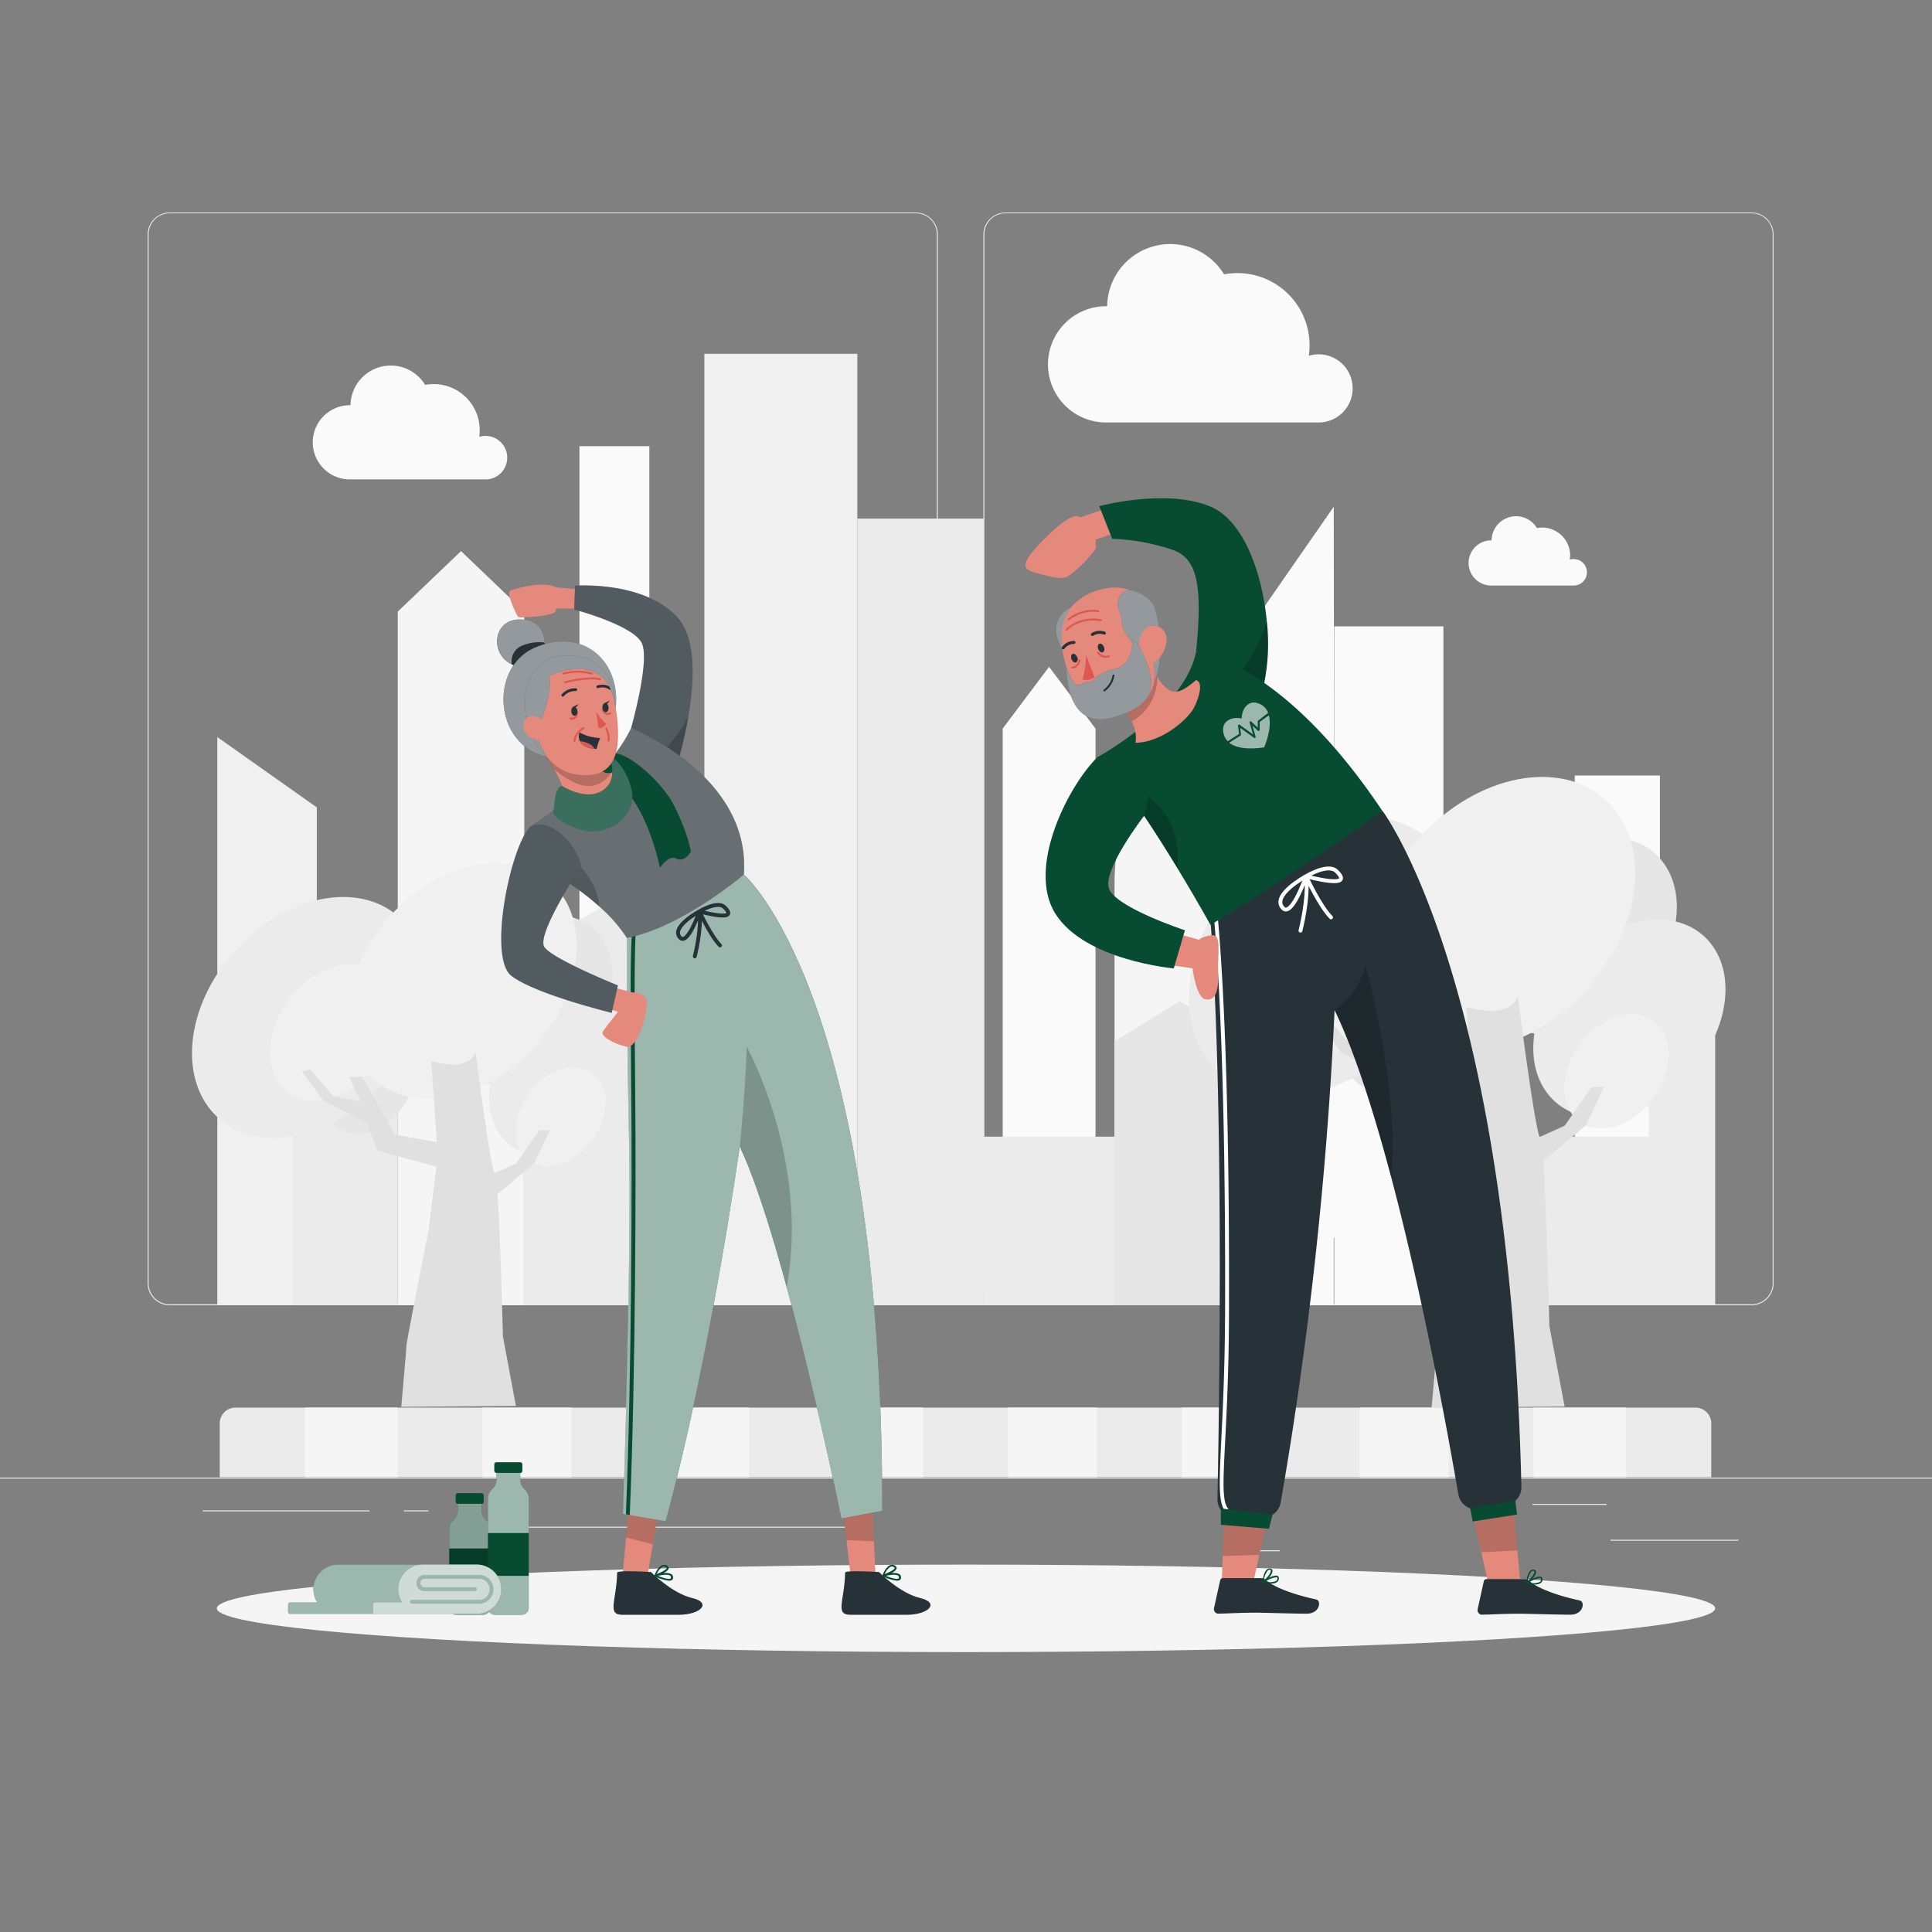 <svg xmlns="http://www.w3.org/2000/svg" viewBox="0 0 500 500"><rect x="0" y="0" width="500" height="500" fill="#808080" stroke="none"/><g id="freepik--background-complete--inject-67"><rect y="382.4" width="500" height="0.25" style="fill:#ebebeb"></rect><rect x="416.78" y="398.49" width="33.12" height="0.25" style="fill:#ebebeb"></rect><rect x="322.53" y="401.21" width="8.69" height="0.25" style="fill:#ebebeb"></rect><rect x="396.59" y="389.21" width="19.19" height="0.25" style="fill:#ebebeb"></rect><rect x="52.46" y="390.89" width="43.19" height="0.25" style="fill:#ebebeb"></rect><rect x="104.56" y="390.89" width="6.33" height="0.25" style="fill:#ebebeb"></rect><rect x="131.47" y="395.11" width="93.68" height="0.25" style="fill:#ebebeb"></rect><path d="M237,337.8H43.91a5.71,5.71,0,0,1-5.7-5.71V60.66A5.71,5.71,0,0,1,43.91,55H237a5.71,5.71,0,0,1,5.71,5.71V332.09A5.71,5.71,0,0,1,237,337.8ZM43.91,55.2a5.46,5.46,0,0,0-5.45,5.46V332.09a5.46,5.46,0,0,0,5.45,5.46H237a5.47,5.47,0,0,0,5.46-5.46V60.66A5.47,5.47,0,0,0,237,55.2Z" style="fill:#ebebeb"></path><path d="M453.31,337.8H260.21a5.72,5.72,0,0,1-5.71-5.71V60.66A5.72,5.72,0,0,1,260.21,55h193.1A5.71,5.71,0,0,1,459,60.66V332.09A5.71,5.71,0,0,1,453.31,337.8ZM260.21,55.2a5.47,5.47,0,0,0-5.46,5.46V332.09a5.47,5.47,0,0,0,5.46,5.46h193.1a5.47,5.47,0,0,0,5.46-5.46V60.66a5.47,5.47,0,0,0-5.46-5.46Z" style="fill:#ebebeb"></path><rect x="373.68" y="230.34" width="19.37" height="107.46" style="fill:#f5f5f5"></rect><rect x="345.3" y="162.1" width="28.25" height="175.7" style="fill:#fafafa"></rect><rect x="407.54" y="200.71" width="22.04" height="137.09" style="fill:#fafafa"></rect><rect x="149.96" y="115.47" width="18.09" height="222.33" style="fill:#fafafa"></rect><rect x="221.88" y="134.21" width="32.73" height="203.59" style="fill:#ebebeb"></rect><polygon points="283.52 320.36 259.49 320.36 259.49 188.56 271.5 172.57 283.52 188.56 283.52 320.36" style="fill:#fafafa"></polygon><polygon points="135.68 337.8 102.94 337.8 102.94 158.28 119.31 142.63 135.68 158.28 135.68 337.8" style="fill:#f5f5f5"></polygon><polygon points="345.44 320.36 318.06 320.36 318.06 170.19 345.17 131.14 345.44 320.36" style="fill:#fafafa"></polygon><rect x="182.29" y="91.56" width="39.59" height="246.24" style="fill:#f0f0f0"></rect><rect x="322.18" y="194.82" width="22.99" height="142.98" style="fill:#fafafa"></rect><rect x="393.06" y="294.17" width="33.78" height="43.63" style="fill:#ebebeb"></rect><path d="M314.19,335.93H288.44V228.39c0-9.27,2.44-18.13,6.74-24.49l19-14.9Z" style="fill:#f5f5f5"></path><polygon points="56.24 337.8 81.99 337.8 81.99 208.95 56.24 190.75 56.24 337.8" style="fill:#f0f0f0"></polygon><rect x="254.61" y="294.17" width="33.78" height="43.63" style="fill:#ebebeb"></rect><polygon points="322.18 337.8 288.4 337.8 288.4 269.53 305.29 259.09 322.18 269.53 322.18 337.8" style="fill:#e6e6e6"></polygon><polygon points="182.29 337.8 135.37 337.8 135.37 246.54 159.47 232.58 182.29 246.54 182.29 337.8" style="fill:#ebebeb"></polygon><rect x="426.71" y="257.35" width="17.18" height="80.45" style="fill:#ebebeb"></rect><rect x="75.81" y="257.35" width="27.14" height="80.45" style="fill:#ebebeb"></rect><path d="M354,258.07c6.25-6.28,14.6-7.13,18.65-1.89s2.26,14.58-4,20.86-14.61,7.12-18.65,1.88S347.77,264.35,354,258.07Z" style="fill:#e6e6e6"></path><ellipse cx="342.69" cy="247.45" rx="40.56" ry="29.82" transform="translate(-70.27 337.64) rotate(-48.15)" style="fill:#ebebeb"></ellipse><path d="M395.58,225.89c11.53-10.89,26.93-12.36,34.39-3.27s4.17,25.3-7.36,36.19-26.92,12.37-34.39,3.28S384.06,236.79,395.58,225.89Z" style="fill:#e6e6e6"></path><path d="M408.17,247.21c11.53-10.9,26.93-12.36,34.39-3.27s4.17,25.29-7.36,36.19-26.92,12.36-34.39,3.27S396.64,258.11,408.17,247.21Z" style="fill:#ebebeb"></path><path d="M370.27,213.8c15.9-15,37.14-17.05,47.43-4.52s5.75,34.88-10.15,49.91-37.14,17.06-47.43,4.52S354.37,228.83,370.27,213.8Z" style="fill:#f0f0f0"></path><path d="M339.65,238.83c8.65-8.69,20.2-9.86,25.8-2.61s3.13,20.16-5.52,28.85-20.2,9.86-25.8,2.61S331,247.51,339.65,238.83Z" style="fill:#f0f0f0"></path><ellipse cx="418.37" cy="277.23" rx="16.21" ry="11.77" transform="translate(-52.56 450.77) rotate(-53.76)" style="fill:#f0f0f0"></ellipse><path d="M410.39,291.3l-11,9.17c.87,12.93,1.59,42.71,1.59,42.71L404.92,364l-34.42.29s1.57-17.58,1.57-18.54,6.65-34.64,6.65-34.64l2.34-18.87-17.74-4.86L360.08,279l-13-6.63-6.38-8.8,2.47-.53,7,8.12,8.22,1.6-3.52-7.48h3.91l9.78,17.34,12.6,2.32-1.65-24.35c12.13,3.42,13.3-2.81,13.3-2.81s4.16,32.76,5.62,36.5l6.5-2.95,7-10h3.13Z" style="fill:#e0e0e0"></path><path d="M89.64,272.47c5.39-5.42,12.58-6.15,16.07-1.63s2,12.57-3.44,18S89.69,295,86.2,290.44,84.25,277.88,89.64,272.47Z" style="fill:#e6e6e6"></path><ellipse cx="79.87" cy="263.31" rx="34.96" ry="25.71" transform="translate(-169.56 147.14) rotate(-48.15)" style="fill:#ebebeb"></ellipse><ellipse cx="137.12" cy="258.92" rx="24.83" ry="18.26" transform="translate(-147.24 188.33) rotate(-48.15)" style="fill:#e6e6e6"></ellipse><ellipse cx="147.97" cy="277.3" rx="24.83" ry="18.26" transform="translate(-157.32 202.53) rotate(-48.15)" style="fill:#ebebeb"></ellipse><ellipse cx="119.71" cy="253.87" rx="34.25" ry="25.18" transform="translate(-149.27 173.67) rotate(-48.15)" style="fill:#f0f0f0"></ellipse><path d="M77.25,255.88c7.46-7.49,17.41-8.5,22.24-2.25s2.7,17.38-4.76,24.87-17.41,8.5-22.24,2.25S69.79,263.37,77.25,255.88Z" style="fill:#f0f0f0"></path><path d="M138.79,280.81c5.39-5.41,12.59-6.14,16.08-1.63s1.95,12.57-3.44,18-12.59,6.14-16.08,1.63S133.4,286.22,138.79,280.81Z" style="fill:#f0f0f0"></path><path d="M138.23,301.12l-9.46,7.9c.76,11.15,1.38,36.82,1.38,36.82l3.36,18-29.66.24s1.35-15.15,1.35-16,5.73-29.86,5.73-29.86l2-16.26-15.29-4.19-2.8-7.25-11.24-5.72-5.5-7.58,2.13-.47,6.07,7,7.08,1.38-3-6.45h3.38l8.42,14.94,10.86,2-1.42-21c10.46,2.95,11.47-2.43,11.47-2.43s3.58,28.25,4.85,31.46l5.59-2.53,6.08-8.61h2.69Z" style="fill:#e0e0e0"></path><path d="M442.87,368.59v13.7h-386v-13.7a4.08,4.08,0,0,1,4-4.3H438.83A4.08,4.08,0,0,1,442.87,368.59Z" style="fill:#ebebeb"></path><rect x="78.87" y="364.29" width="24" height="18" style="fill:#f5f5f5"></rect><rect x="124.87" y="364.29" width="23" height="18" style="fill:#f5f5f5"></rect><rect x="169.87" y="364.29" width="24" height="18" style="fill:#f5f5f5"></rect><rect x="215.87" y="364.29" width="23" height="18" style="fill:#f5f5f5"></rect><rect x="260.87" y="364.29" width="23" height="18" style="fill:#f5f5f5"></rect><rect x="305.87" y="364.29" width="24" height="18" style="fill:#f5f5f5"></rect><rect x="351.87" y="364.29" width="23" height="18" style="fill:#f5f5f5"></rect><rect x="396.87" y="364.29" width="24" height="18" style="fill:#f5f5f5"></rect><path d="M350.06,100.52a8.79,8.79,0,0,0-11.35-8.44A18.67,18.67,0,0,0,316.79,71a16.32,16.32,0,0,0-30.26,8.25l-.27,0a15,15,0,0,0,0,30.09H341.5v0A8.81,8.81,0,0,0,350.06,100.52Z" style="fill:#fafafa"></path><path d="M410.7,148.1a3.43,3.43,0,0,0-3.43-3.42,3.19,3.19,0,0,0-1,.15,7.45,7.45,0,0,0,.08-1.06,7.25,7.25,0,0,0-7.25-7.24,7.42,7.42,0,0,0-1.34.12,6.33,6.33,0,0,0-11.74,3.2h-.11a5.84,5.84,0,0,0,0,11.68h21.44A3.42,3.42,0,0,0,410.7,148.1Z" style="fill:#fafafa"></path><path d="M131.27,118.44a5.63,5.63,0,0,0-5.63-5.63,5.7,5.7,0,0,0-1.61.24,12.26,12.26,0,0,0,.12-1.73A11.92,11.92,0,0,0,112.23,99.4a11.47,11.47,0,0,0-2.2.21,10.42,10.42,0,0,0-19.32,5.26h-.17a9.6,9.6,0,0,0,0,19.2H125.8A5.61,5.61,0,0,0,131.27,118.44Z" style="fill:#fafafa"></path></g><g id="freepik--Shadow--inject-67"><ellipse id="freepik--path--inject-67" cx="250" cy="416.24" rx="193.89" ry="11.32" style="fill:#f5f5f5"></ellipse></g><g id="freepik--character-2--inject-67"><g id="freepik--group--inject-67"><polygon points="391.75 390.78 381.03 391.35 385.05 409.26 393.39 408.91 391.75 390.78" style="fill:#e4897b"></polygon><polygon points="391.75 390.78 381.03 391.35 383.36 401.7 392.71 401.27 391.75 390.78" style="opacity:0.2;isolation:isolate"></polygon><polygon points="316.17 410.12 324.27 409.8 328.42 391.02 316.85 391.47 316.17 410.12" style="fill:#e4897b"></polygon><polygon points="316.85 391.48 328.42 391.04 325.91 402.36 316.43 402.72 316.85 391.48" style="opacity:0.2;isolation:isolate"></polygon><path d="M394.55,408.67H384.7a.72.72,0,0,0-.69.56l-1.6,7.22a1.2,1.2,0,0,0,.92,1.42,1.23,1.23,0,0,0,.27,0c3.18-.05,5.5-.24,9.51-.24,2.46,0,9.9.25,13.3.25s3.85-3.36,2.46-3.67c-6.25-1.36-11-3.25-13-5A2,2,0,0,0,394.55,408.67Z" style="fill:#263238"></path><path d="M395.11,409.8a.2.2,0,0,1-.15-.17.18.18,0,0,1,.09-.18c.29-.19,2.91-1.8,3.81-1.33a.55.55,0,0,1,.33.53,1.13,1.13,0,0,1-.4,1,2.48,2.48,0,0,1-1.56.42A10,10,0,0,1,395.11,409.8Zm.55-.27a3.91,3.91,0,0,0,2.89-.15.78.78,0,0,0,.26-.69c0-.15-.07-.22-.12-.22a.57.57,0,0,0-.25-.06A8,8,0,0,0,395.66,409.53Z" style="fill:#074B33"></path><path d="M395.05,409.84a.24.24,0,0,1-.09-.18c0-.11.21-2.44,1.15-3.21a1,1,0,0,1,.81-.24.63.63,0,0,1,.62.5c.17.86-1.45,2.64-2.29,3.1h-.09A.2.2,0,0,1,395.05,409.84Zm1.3-3.16a4.53,4.53,0,0,0-1,2.54c.83-.63,1.86-2,1.76-2.51,0,0,0-.19-.28-.19h-.09A.7.7,0,0,0,396.35,406.68Z" style="fill:#074B33"></path><path d="M326.32,408.41h-9.85a.73.73,0,0,0-.69.56l-1.6,7.22a1.21,1.21,0,0,0,.93,1.42,1.09,1.09,0,0,0,.26,0c3.19-.06,5.51-.25,9.51-.25,2.46,0,9.9.26,13.3.26s3.85-3.37,2.46-3.68c-6.25-1.36-11-3.24-13-5A2,2,0,0,0,326.32,408.41Z" style="fill:#263238"></path><path d="M326.88,409.54a.18.18,0,0,1-.14-.17.16.16,0,0,1,.09-.18c.29-.19,2.91-1.8,3.8-1.33a.57.57,0,0,1,.33.53,1.13,1.13,0,0,1-.4,1,2.45,2.45,0,0,1-1.56.41A9.51,9.51,0,0,1,326.88,409.54Zm.56-.27a3.93,3.93,0,0,0,2.88-.14.8.8,0,0,0,.26-.69c0-.16-.07-.23-.12-.23a.43.43,0,0,0-.25,0A7.87,7.87,0,0,0,327.44,409.27Z" style="fill:#074B33"></path><path d="M326.83,409.58a.18.18,0,0,1-.09-.18c0-.11.2-2.44,1.14-3.2a1,1,0,0,1,.81-.25.62.62,0,0,1,.62.5c.17.86-1.45,2.65-2.29,3.1h-.09A.19.19,0,0,1,326.83,409.58Zm1.3-3.16a4.54,4.54,0,0,0-1,2.54c.83-.63,1.87-2,1.76-2.51,0-.05,0-.19-.28-.19h-.09A.67.67,0,0,0,328.13,406.42Z" style="fill:#074B33"></path><path d="M393.74,384.79a4.79,4.79,0,0,1-4.12,4.83l-6.83,1a4.78,4.78,0,0,1-5.38-3.93C375.24,374,368.67,337.2,360,304.51c-4.43-16.69-9.4-32.3-14.61-43.11a1019.48,1019.48,0,0,1-13.94,127.43,4.78,4.78,0,0,1-4.71,3.95h-6.89a4.77,4.77,0,0,1-4.78-4.87c.43-21,1.83-104.74-2-152.4l44.68-25.71S390.63,253,393.74,384.79Z" style="fill:#263238"></path><polygon points="380.47 390.32 381.13 393.75 392.6 391.97 392.17 388.41 380.47 390.32" style="fill:#074B33"></polygon><path d="M336.56,240.85s2.23-8.54,1.44-14.08c0,0-3.67,10.76-6,8.23-3.09-3.34,6-8.23,6-8.23s5.65-3.42,7.82-1.35c5.26,5-7.82,1.35-7.82,1.35s3.57,7.75,6.47,10.65" style="fill:none;stroke:#fff;stroke-linecap:round;stroke-linejoin:round"></path><path d="M319.17,392.28a.25.25,0,0,1-.12,0c-3.89-1-3.65-5.62-3-19.26.39-7.76.93-18.4,1-33,.26-81.14-3.37-107.13-3.41-107.38a.5.5,0,0,1,1-.15c0,.26,3.68,26.29,3.42,107.54-.05,14.66-.59,25.31-1,33.08-.66,13-.88,17.43,2.21,18.25a.5.5,0,0,1,.36.61A.5.5,0,0,1,319.17,392.28Z" style="fill:#fff"></path><path d="M360,304.51c-4.43-16.69-9.4-32.3-14.61-43.11a19.92,19.92,0,0,0,8-11.63S362.38,282.64,360,304.51Z" style="opacity:0.2;isolation:isolate"></path><polygon points="315.95 390.39 315.95 394.61 328.42 395.65 329.32 392.01 315.95 390.39" style="fill:#074B33"></polygon><path d="M292.17,129.55l-12.61,4.35s-1.31-2.18-8.23,4.55-7.32,8.75-3.56,9.72,6.13,1.83,8.11,1.2,8.06-7.16,7.79-7.76a4.78,4.78,0,0,1,0-2l11.19-3.9Z" style="fill:#e4897b"></path><path d="M327.14,176.94,320.92,174l-11.38-5.34c1.7-17,.41-24.06-6-26.33a53.9,53.9,0,0,0-15.69-2.88L284.49,131s17-4.63,28.54,0c8.74,3.49,13.62,17.16,14.83,29.88h0A52.23,52.23,0,0,1,327.14,176.94Z" style="fill:#074B33"></path><path d="M327.14,176.94,320.92,174c3.23-3.72,5.54-9.16,6.94-13.17A52.23,52.23,0,0,1,327.14,176.94Z" style="opacity:0.2;isolation:isolate"></path><path d="M357.71,209.8s-16.28,12.13-44.43,29.59c0,0-3.63-6.56-8.6-14.75-3.72-6.13-8.19-13.17-12.44-19a73.07,73.07,0,0,0-8.1-9.75s22.39-12.19,25.4-27.17C309.54,168.68,331.38,170.47,357.71,209.8Z" style="fill:#074B33"></path><path d="M308.53,183.94c-2.44,3.43-8.64,8.22-14.66,8.29a8.58,8.58,0,0,0-1-5.5c-2.3-4.55-7.59-8.89-11.21-11.38l16.57-4.44c.26.57.85,2.9,1.29,4.07a3.32,3.32,0,0,0,.25.59,8.55,8.55,0,0,0,2.81,3c2,1.17,4-.08,6.95-2.56C311.88,176.54,309.69,182.3,308.53,183.94Z" style="fill:#e4897b"></path><path d="M299.49,175a13,13,0,0,1-6.65,11.75c-2.3-4.55-7.59-8.89-11.21-11.38l16.57-4.44C298.46,171.48,299.05,173.81,299.49,175Z" style="opacity:0.2;isolation:isolate"></path><path d="M277.88,156.89a6.47,6.47,0,0,0-4.3,8.12c1,3.1,2.75,6.45,5.92,7.92,6.64,3.08,2.66-17.33,2.66-17.33Z" style="fill:#263238"></path><path d="M277.88,156.89a6.47,6.47,0,0,0-4.3,8.12c1,3.1,2.75,6.45,5.92,7.92,6.64,3.08,2.66-17.33,2.66-17.33Z" style="fill:#fff;opacity:0.5"></path><path d="M298.1,178.35a10.15,10.15,0,0,1-10.68,6.09,11.43,11.43,0,0,1-8.06-4.87c-4.17-6.15-7.37-17.69-1.14-23.47,4.41-4.15,12.92-5.86,17.07-1.43,1.19,1.25.5,4.69,1,6.35C298.68,168.69,300.45,173.08,298.1,178.35Z" style="fill:#e4897b"></path><path d="M285.68,167.43c.27.59.1,1.23-.31,1.38s-.91-.23-1.14-.83-.09-1.23.3-1.38S285.44,166.82,285.68,167.43Z" style="fill:#263238"></path><path d="M278.76,170.05a1,1,0,0,1-.3,1.38c-.4.15-.91-.23-1.15-.84s-.09-1.23.31-1.38S278.54,169.47,278.76,170.05Z" style="fill:#263238"></path><path d="M281.08,169.52a23.51,23.51,0,0,1-.95,6.34,3.79,3.79,0,0,0,3.15-.57Z" style="fill:#de5753"></path><path d="M275.08,168.06a.41.41,0,0,0,.38-.14,3.07,3.07,0,0,1,2.46-1.28.39.39,0,0,0,.41-.35.38.38,0,0,0-.35-.41h0a3.79,3.79,0,0,0-3.12,1.57.37.37,0,0,0,.06.53h0A.61.61,0,0,0,275.08,168.06Z" style="fill:#263238"></path><path d="M286,164.15a.35.35,0,0,0,.17-.15.38.38,0,0,0-.22-.49h0a3.78,3.78,0,0,0-3.48.39.38.38,0,0,0-.08.53h0a.4.4,0,0,0,.54.08h0a3.12,3.12,0,0,1,2.77-.27A.39.39,0,0,0,286,164.15Z" style="fill:#263238"></path><path d="M292.43,152.72c-2.46-.21-3.81,3.08-2.8,5.34a5.2,5.2,0,0,1,.57,1.92c-.17,3.19,2.87,7.06,5.61,8.11,0,0-.33-1.25.8-1.3s2.91,6.44,1.88,10.14c0,0,2.16-3.75,1.71-11a31.56,31.56,0,0,0-1.3-8.51C298.06,154.86,294.42,152.89,292.43,152.72Z" style="fill:#263238"></path><path d="M292.43,152.72c-2.46-.21-3.81,3.08-2.8,5.34a5.2,5.2,0,0,1,.57,1.92c-.17,3.19,2.87,7.06,5.61,8.11,0,0-.33-1.25.8-1.3s2.91,6.44,1.88,10.14c0,0,2.16-3.75,1.71-11a31.56,31.56,0,0,0-1.3-8.51C298.06,154.86,294.42,152.89,292.43,152.72Z" style="fill:#fff;opacity:0.5"></path><path d="M301.9,165.94a7.63,7.63,0,0,1-2.73,5.16c-2.08,1.7-4.19.1-4.51-2.42-.27-2.24.44-5.89,3-6.59S302.1,163.46,301.9,165.94Z" style="fill:#e4897b"></path><path d="M293.12,165.21s.25,3.73-1.79,6.25-5.13.95-8.7,4.88a5.87,5.87,0,0,0-3,.85c-1.25.87-3-2.12-3.64-4.52,0,0-.43,16.25,11.64,13.1s12.28-9,7-18.88Z" style="fill:#263238"></path><path d="M293.12,165.21s.25,3.73-1.79,6.25-5.13.95-8.7,4.88a5.87,5.87,0,0,0-3,.85c-1.25.87-3-2.12-3.64-4.52,0,0-.43,16.25,11.64,13.1s12.28-9,7-18.88Z" style="fill:#fff;opacity:0.5"></path><path d="M288.17,174.82a6.06,6.06,0,0,1-2.35,3.85" style="fill:none;stroke:#263238;stroke-linecap:round;stroke-linejoin:round;stroke-width:0.5px"></path><path d="M284.11,168.85a2.54,2.54,0,0,0,2.88,1" style="fill:none;stroke:#de5753;stroke-linecap:round;stroke-linejoin:round;stroke-width:0.5px"></path><path d="M279.4,170.9s-.46,1.93-1.92,1.85" style="fill:none;stroke:#de5753;stroke-linecap:round;stroke-linejoin:round;stroke-width:0.5px"></path><path d="M276,163s3-3.43,8.94-2.51" style="fill:none;stroke:#de5753;stroke-linecap:round;stroke-linejoin:round;stroke-width:0.5px"></path><path d="M276.55,160.32a10,10,0,0,1,7.7-2.15" style="fill:none;stroke:#de5753;stroke-linecap:round;stroke-linejoin:round;stroke-width:0.5px"></path><path d="M304.68,224.64c-3.72-6.13-8.19-13.17-12.44-19l1.07-1.56S306.24,208.38,304.68,224.64Z" style="opacity:0.2;isolation:isolate"></path><path d="M301.91,240.85l8.44,2.38s.43-.79,3.17-1.19,1.55,4.42,1.74,9.73-1,7.36-3.36,6.83-3.27-8-3.27-8l-9.42-1.36Z" style="fill:#e4897b"></path><path d="M284.14,195.84c-7.32,7-18.63,28.51-11,40.64s30.63,14.14,30.63,14.14l2.89-9.86s-18-5.93-19.67-10.82,9.11-18.81,9.11-18.81,2.41-6.21-.39-11.61S284.14,195.84,284.14,195.84Z" style="fill:#074B33"></path><path d="M317.74,191.83l2.92-1.87-.26-2.16a.22.22,0,0,1,.12-.24.24.24,0,0,1,.27,0l3.49,2.51L323.4,187a.25.25,0,0,1,.41-.26l1.69,1.56v-1.6a.22.22,0,0,1,.1-.2l2.6-2a4.11,4.11,0,0,0-2.54-2.46c-2.67-1-4.32,1.53-4.31,3.92-2.32-.56-5.12.48-4.79,3.3A4.12,4.12,0,0,0,317.74,191.83Z" style="fill:#fff;opacity:0.6;isolation:isolate"></path><path d="M326,186.85v2.05a.25.25,0,0,1-.15.23.25.25,0,0,1-.27,0l-1.45-1.33.83,2.89a.24.24,0,0,1-.1.27.26.26,0,0,1-.29,0l-3.61-2.6.21,1.74a.25.25,0,0,1-.11.24l-2.94,1.88c2.21,1.76,6.18,1.56,8.25,1.3l.81-.1.28-.76c.66-1.77,1.61-5,.91-7.54Z" style="fill:#fff;opacity:0.6;isolation:isolate"></path></g></g><g id="freepik--character-1--inject-67"><path d="M152.56,152.79,143.9,152s-2.84-2-11.77.78c-.8.25-.21,2.77,1.87,6.79.17.35,2.62.22,5.06-.06,4.67-.54,4.81-1.05,4.84-2h7.21Z" style="fill:#e4897b"></path><polygon points="167.53 408.09 161.21 406.73 162.06 397.72 162.85 389.45 170.61 389.84 168.98 399.5 167.53 408.09" style="fill:#e4897b"></polygon><path d="M159.72,407c0-.71,8.76-.16,8.76-.16s5.38,5.48,10.61,6.71,2.31,4.36-3.54,4.36H161.1C157,417.9,159.55,414.37,159.72,407Z" style="fill:#263238"></path><polygon points="168.94 399.69 162.03 397.89 162.84 389.54 170.6 389.88 168.94 399.69" style="opacity:0.2;isolation:isolate"></polygon><polygon points="226.56 407.4 220.1 407.4 219.04 398.41 218.08 390.16 225.75 388.91 226.18 398.7 226.56 407.4" style="fill:#e4897b"></polygon><path d="M218.72,407c0-.71,8.76-.16,8.76-.16s5.38,5.48,10.61,6.71,2.31,4.36-3.54,4.36H220.1C216,417.9,218.55,414.37,218.72,407Z" style="fill:#263238"></path><polygon points="226.18 398.9 219.04 398.59 218.08 390.25 225.75 388.96 226.18 398.9" style="opacity:0.2;isolation:isolate"></polygon><path d="M173.08,409.07a10.93,10.93,0,0,1-3.62-1.11.16.16,0,0,1-.08-.06h0l0,0a.28.28,0,0,1,0-.18c0-.09.77-2.13,1.95-2.62a1.34,1.34,0,0,1,1.14,0c.39.19.59.43.57.73,0,.46-.65.93-1.36,1.3a3.55,3.55,0,0,1,2,.22.94.94,0,0,1,.47.59.84.84,0,0,1-.21.93A1.24,1.24,0,0,1,173.08,409.07Zm-2.82-1.25c1.29.54,2.89,1,3.3.69,0,0,.15-.12.06-.47a.48.48,0,0,0-.25-.3C172.74,407.38,171.24,407.6,170.26,407.82Zm1.56-2.41a.91.91,0,0,0-.35.07,3.83,3.83,0,0,0-1.5,1.88c1.3-.49,2.55-1.17,2.57-1.56,0-.12-.19-.24-.31-.29A.88.88,0,0,0,171.82,405.41Z" style="fill:#074B33"></path><path d="M232.08,409.07a10.93,10.93,0,0,1-3.62-1.11.16.16,0,0,1-.08-.06h0l0,0a.28.28,0,0,1,0-.18c0-.09.77-2.13,1.95-2.62a1.34,1.34,0,0,1,1.14,0c.39.19.59.43.57.73,0,.46-.65.93-1.36,1.3a3.55,3.55,0,0,1,2,.22.94.94,0,0,1,.47.59.84.84,0,0,1-.21.93A1.24,1.24,0,0,1,232.08,409.07Zm-2.82-1.25c1.29.54,2.89,1,3.3.69,0,0,.15-.12.06-.47a.48.48,0,0,0-.25-.3C231.74,407.38,230.24,407.6,229.26,407.82Zm1.56-2.41a.91.91,0,0,0-.35.07,3.83,3.83,0,0,0-1.5,1.88c1.3-.49,2.55-1.17,2.57-1.56,0-.12-.19-.24-.31-.29A.88.88,0,0,0,230.82,405.41Z" style="fill:#074B33"></path><path d="M192.49,226.34S228.33,256.83,228.33,391l-10.57,2s-14.5-71.25-26.31-96.31c0,0-7.75,55.49-19.2,97l-11-2s2.2-64.74,1.55-96.41c-.77-37.79-.53-52.61-.53-52.61Z" style="fill:#074B33"></path><path d="M228.33,391l-10.57,2s-6.4-31.47-14.17-59.93c-3.91-14.37-8.18-28-12.14-36.38,0,0-7.75,55.49-19.2,97L163,392.07l-1-.18-.78-.14s2.2-64.74,1.55-96.41c-.77-37.79-.53-52.61-.53-52.61l1.29-.8,1-.65,27.93-14.94S228.33,256.83,228.33,391Z" style="fill:#fff;opacity:0.6;isolation:isolate"></path><path d="M203.59,333.09c-3.91-14.37-8.18-28-12.14-36.38,0,0,1.39-12.66,1.79-25.84C193.24,270.87,209.61,300.27,203.59,333.09Z" style="opacity:0.2;isolation:isolate"></path><path d="M179.81,247.51s1.84-7.07,1.19-11.64c0,0-3,8.89-5,6.8-2.55-2.77,5-6.8,5-6.8s4.67-2.83,6.46-1.12c4.35,4.16-6.46,1.12-6.46,1.12s2.95,6.4,5.35,8.8" style="fill:none;stroke:#263238;stroke-linecap:round;stroke-linejoin:round"></path><path d="M164.41,285.9c.15,17.21.14,69.23-1.43,106.17l-1-.18c1.56-36.87,1.57-88.79,1.42-106-.18-20.93-.36-36.81.11-44l1-.65C164.11,248,164.22,264.27,164.41,285.9Z" style="fill:#074B33"></path><path d="M178.15,185.33a102.89,102.89,0,0,1-2.81,12.12l-3.85-2.89-8.16-6.13s4.91-17.24,2.8-21.93-17.53-8.76-17.53-8.76l.23-6.17S167,150.22,175.51,160C180.28,165.49,179.64,176.62,178.15,185.33Z" style="fill:#263238"></path><path d="M178.15,185.33a102.89,102.89,0,0,1-2.81,12.12l-3.85-2.89-8.16-6.13s4.91-17.24,2.8-21.93-17.53-8.76-17.53-8.76l.23-6.17S167,150.22,175.51,160C180.28,165.49,179.64,176.62,178.15,185.33Z" style="fill:#fff;opacity:0.2;isolation:isolate"></path><path d="M178.15,185.33a102.89,102.89,0,0,1-2.81,12.12l-3.85-2.89A37.24,37.24,0,0,0,178.15,185.33Z" style="opacity:0.2;isolation:isolate"></path><path d="M192.49,226.34s-16,13.67-30.26,16.39a39.33,39.33,0,0,0-7.15-8.15,64.72,64.72,0,0,0-7.49-5.8c-.64-.41-1.35-.93-2.11-1.53-3.72-2.94-8.31-8-8.3-13.23,0-.5,19.31-11.08,26.15-25.59C163.33,188.43,194.45,200.63,192.49,226.34Z" style="fill:#263238"></path><path d="M192.49,226.34s-16,13.67-30.26,16.39a39.33,39.33,0,0,0-7.15-8.15,64.72,64.72,0,0,0-7.49-5.8c-.64-.41-1.35-.93-2.11-1.53-3.72-2.94-8.31-8-8.3-13.23,0-.5,19.31-11.08,26.15-25.59C163.33,188.43,194.45,200.63,192.49,226.34Z" style="fill:#fff;opacity:0.3;isolation:isolate"></path><path d="M153.22,200.12s2.93-4,5.6-5,12.27,6.52,15.83,13.74,4.15,11.58,4.15,11.58-1.68,2.86-3.76,1.78-4.25,2.37-4.25,2.37S166.11,200.22,153.22,200.12Z" style="fill:#074B33"></path><path d="M159,206.15c-8.57,4.28-12.66,2.94-12.66,2.94.57-3.34-1.35-7.37-3-10.14a33.88,33.88,0,0,0-2.3-3.31l10.45-2.81a23.5,23.5,0,0,0,1.59,3.66c2.46,4.43,4.86,3.61,5.36,3.38l.1-.05C161.68,201.4,159,206.15,159,206.15Z" style="fill:#e4897b"></path><path d="M158.34,199.87c-1.43,2-3.85,4.15-7.36,3.42-2.7-.57-5.47-2.42-7.74-4.34a33.88,33.88,0,0,0-2.3-3.31l10.45-2.81a23.5,23.5,0,0,0,1.59,3.66C155.44,200.92,157.84,200.1,158.34,199.87Z" style="opacity:0.2;isolation:isolate"></path><path d="M145.48,203.44s5.72,3.6,9.84,1.49c5.42-2.77,2.21-9.35,2.21-9.35s3.95,1.35,5.85,8.45-6.45,13.44-14.3,10.31-5.68-5.05-5.68-5.05S143.46,203.44,145.48,203.44Z" style="fill:#074B33"></path><path d="M145.48,203.44s5.72,3.6,9.84,1.49c5.42-2.77,2.21-9.35,2.21-9.35s3.95,1.35,5.85,8.45-6.45,13.44-14.3,10.31-5.68-5.05-5.68-5.05S143.46,203.44,145.48,203.44Z" style="fill:#fff;opacity:0.2;isolation:isolate"></path><path d="M140.8,168.4l-6.11,4.26a8.1,8.1,0,0,1-2.29-.74c-5.83-2.86-4.69-11.8,2.29-11.6,5.14.14,6.15,3.63,6.25,6A9.41,9.41,0,0,1,140.8,168.4Z" style="fill:#263238"></path><path d="M140.94,166.29a11.3,11.3,0,0,0-5.49.68,4.41,4.41,0,0,0-3,4.95c-5.83-2.86-4.69-11.8,2.29-11.6C139.83,160.46,140.84,164,140.94,166.29Z" style="fill:#fff;opacity:0.5"></path><path d="M138.23,167.7c-12.81,5.74-9.91,29,7.12,28.37C157.82,195.63,162,182.85,158,174,154.68,166.71,146.69,163.92,138.23,167.7Z" style="fill:#263238"></path><path d="M138.23,167.7c-12.81,5.74-9.91,29,7.12,28.37C157.82,195.63,162,182.85,158,174,154.68,166.71,146.69,163.92,138.23,167.7Z" style="fill:#fff;opacity:0.5"></path><path d="M147.52,172.71c7.93-.57,10.79,3.49,12,11.62,1.46,10.16-.28,17.58-10.35,16.11C135.45,198.45,134.35,173.66,147.52,172.71Z" style="fill:#e4897b"></path><path d="M154.32,184.26a16.78,16.78,0,0,0,2.55,3.12,2.2,2.2,0,0,1-2,1.05Z" style="fill:#de5753"></path><path d="M149,178.49a4.14,4.14,0,0,0-3.35,1.44" style="fill:none;stroke:#263238;stroke-linecap:round;stroke-linejoin:round;stroke-width:0.708px"></path><path d="M154.69,177.74a3.72,3.72,0,0,1,3.21.42" style="fill:none;stroke:#263238;stroke-linecap:round;stroke-linejoin:round;stroke-width:0.708px"></path><path d="M139.82,186.7s3.24-6.78,2.31-11.77c0,0,15.26-7.55,17.18,8.34,0,0,.52-14.27-13.14-13.61s-12.16,20.61-4.69,26C141.48,195.7,137.82,190.94,139.82,186.7Z" style="fill:#263238"></path><path d="M155.32,191a21,21,0,0,0-.93,2.83,4.57,4.57,0,0,1-.52-.05c-2.37-.22-3.4-1.1-3.82-2a2.93,2.93,0,0,1-.24-1.43,3.1,3.1,0,0,1,.14-.82,11.18,11.18,0,0,0,4.56,1.4C155,191,155.32,191,155.32,191Z" style="fill:#263238"></path><path d="M153.87,193.79c-2.37-.22-3.4-1.1-3.82-2a7.82,7.82,0,0,1,2.59.77A3,3,0,0,1,153.87,193.79Z" style="fill:#de5753"></path><path d="M139.82,186.7s3.24-6.78,2.31-11.77c0,0,15.26-7.55,17.18,8.34,0,0,.52-14.27-13.14-13.61s-12.16,20.61-4.69,26C141.48,195.7,137.82,190.94,139.82,186.7Z" style="fill:#fff;opacity:0.5"></path><path d="M141.23,188.28a3.48,3.48,0,0,0-4-2.91c-2.44.44-3.25,5.57,3,6.35C141.1,191.83,141.54,190.94,141.23,188.28Z" style="fill:#e4897b"></path><path d="M151,188.43s-2.25,1.32-2.34,3.34" style="fill:none;stroke:#de5753;stroke-linecap:round;stroke-linejoin:round;stroke-width:0.5px"></path><path d="M156.87,188.52a6,6,0,0,1,.63,3.16" style="fill:none;stroke:#de5753;stroke-linecap:round;stroke-linejoin:round;stroke-width:0.5px"></path><path d="M149.43,184.31s-.09,2-1.84,1.64" style="fill:none;stroke:#de5753;stroke-linecap:round;stroke-linejoin:round;stroke-width:0.5px"></path><path d="M155.91,183.57s.6,1.72,2,1.06" style="fill:none;stroke:#de5753;stroke-linecap:round;stroke-linejoin:round;stroke-width:0.5px"></path><path d="M149.42,184c.06.65-.24,1.21-.67,1.25s-.84-.45-.9-1.1.24-1.21.67-1.25S149.36,183.31,149.42,184Z" style="fill:#263238"></path><path d="M148.35,182.9l1.36-.68S149.12,183.47,148.35,182.9Z" style="fill:#263238"></path><path d="M157.49,183.05c.07.65-.24,1.21-.67,1.25s-.83-.45-.9-1.1.24-1.21.68-1.25S157.43,182.4,157.49,183.05Z" style="fill:#263238"></path><path d="M156.42,182l1.36-.69S157.19,182.57,156.42,182Z" style="fill:#263238"></path><path d="M146.23,176.58s5.92-1.58,9.09-.79" style="fill:none;stroke:#de5753;stroke-linecap:round;stroke-linejoin:round;stroke-width:0.5px"></path><path d="M145.77,174.34a14,14,0,0,1,7.45,0" style="fill:none;stroke:#de5753;stroke-linecap:round;stroke-linejoin:round;stroke-width:0.5px"></path><path d="M155.08,234.58a64.72,64.72,0,0,0-7.49-5.8c-.64-.41-1.35-.93-2.11-1.53l3.6-4.15S154.61,228,155.08,234.58Z" style="opacity:0.2;isolation:isolate"></path><path d="M156.87,255.05l6.78,1.78s3.75-.14,3.75,2.8-2.38,12-5.41,11.24-6.89-2.69-5.94-4,3.88-5,3.88-5l-4.61-1.56Z" style="fill:#e4897b"></path><path d="M137.18,214c-5.13,5.29-10.93,33.77-4.86,38.52s26,9.6,26,9.6l1.59-7.09s-16.7-6.73-19-9.9,9.54-21,9.54-21a16.5,16.5,0,0,0-5.65-8.62C140.21,211.9,137.18,214,137.18,214Z" style="fill:#263238"></path><path d="M137.18,214c-5.13,5.29-10.93,33.77-4.86,38.52s26,9.6,26,9.6l1.59-7.09s-16.7-6.73-19-9.9,9.54-21,9.54-21a16.5,16.5,0,0,0-5.65-8.62C140.21,211.9,137.18,214,137.18,214Z" style="fill:#fff;opacity:0.2;isolation:isolate"></path></g><g id="freepik--Bottles--inject-67"><path d="M124.64,390.91v-3.52h-6.16v3.52a3.37,3.37,0,0,1-1.1,2.49h0a3.32,3.32,0,0,0-1.11,2.48v20.24a1.78,1.78,0,0,0,1.78,1.78h7a1.77,1.77,0,0,0,1.78-1.78V395.88a3.35,3.35,0,0,0-1.1-2.48h0A3.37,3.37,0,0,1,124.64,390.91Z" style="fill:#074B33"></path><path d="M124.64,390.91v-3.52h-6.16v3.52a3.37,3.37,0,0,1-1.1,2.49h0a3.32,3.32,0,0,0-1.11,2.48v20.24a1.78,1.78,0,0,0,1.78,1.78h7a1.77,1.77,0,0,0,1.78-1.78V395.88a3.35,3.35,0,0,0-1.1-2.48h0A3.37,3.37,0,0,1,124.64,390.91Z" style="opacity:0.2;isolation:isolate"></path><path d="M126.84,400.75v-4.87a3.35,3.35,0,0,0-1.1-2.48,3.37,3.37,0,0,1-1.1-2.49v-3.52h-6.16v3.52a3.37,3.37,0,0,1-1.1,2.49,3.32,3.32,0,0,0-1.11,2.48v4.87Z" style="fill:#fff;opacity:0.5;isolation:isolate"></path><path d="M116.27,407.83v8.29a1.78,1.78,0,0,0,1.78,1.78h7a1.77,1.77,0,0,0,1.78-1.78v-8.29Z" style="fill:#fff;opacity:0.6;isolation:isolate"></path><rect x="117.92" y="386.42" width="7.27" height="2.77" rx="0.53" style="fill:#074B33"></rect><path d="M134.64,382.91v-3.52h-6.16v3.52a3.37,3.37,0,0,1-1.1,2.49h0a3.32,3.32,0,0,0-1.11,2.48v28.24a1.78,1.78,0,0,0,1.78,1.78h7a1.77,1.77,0,0,0,1.78-1.78V387.88a3.35,3.35,0,0,0-1.1-2.48h0A3.37,3.37,0,0,1,134.64,382.91Z" style="fill:#074B33"></path><path d="M136.84,396.75v-8.87a3.35,3.35,0,0,0-1.1-2.48,3.37,3.37,0,0,1-1.1-2.49v-3.52h-6.16v3.52a3.37,3.37,0,0,1-1.1,2.49,3.32,3.32,0,0,0-1.11,2.48v8.87Z" style="fill:#fff;opacity:0.6;isolation:isolate"></path><path d="M126.27,407.83v8.29a1.78,1.78,0,0,0,1.78,1.78h7a1.77,1.77,0,0,0,1.78-1.78v-8.29Z" style="fill:#fff;opacity:0.6;isolation:isolate"></path><rect x="127.92" y="378.42" width="7.27" height="2.77" rx="0.53" style="fill:#074B33"></rect><path d="M129.72,411.28a6.37,6.37,0,0,1-6.36,6.37H75.05a.5.5,0,0,1-.49-.5v-1.92a.49.49,0,0,1,.49-.49h7.09a6.37,6.37,0,0,1,5.34-9.83h35.88A6.37,6.37,0,0,1,129.72,411.28Z" style="fill:#074B33"></path><path d="M129.72,411.28a6.37,6.37,0,0,1-6.36,6.37H75.05a.5.5,0,0,1-.49-.5v-1.92a.49.49,0,0,1,.49-.49h7.09a6.37,6.37,0,0,1,5.34-9.83h35.88A6.37,6.37,0,0,1,129.72,411.28Z" style="fill:#fff;opacity:0.6;isolation:isolate"></path><path d="M123.36,404.91H109.48a6.37,6.37,0,0,0-5.34,9.83H97.05a.49.49,0,0,0-.49.49v1.92a.5.5,0,0,0,.49.5h26.31a6.37,6.37,0,0,0,0-12.74Zm.79,10.13H106.6a.51.51,0,0,1-.5-.5.5.5,0,0,1,.5-.5h17.55a2.73,2.73,0,0,0,0-5.45H110a1.1,1.1,0,1,0,0,2.19h12.91a.5.5,0,0,1,0,1H110a2.1,2.1,0,1,1,0-4.19h14.17a3.73,3.73,0,0,1,0,7.45Z" style="fill:#fff;opacity:0.5;isolation:isolate"></path></g></svg>